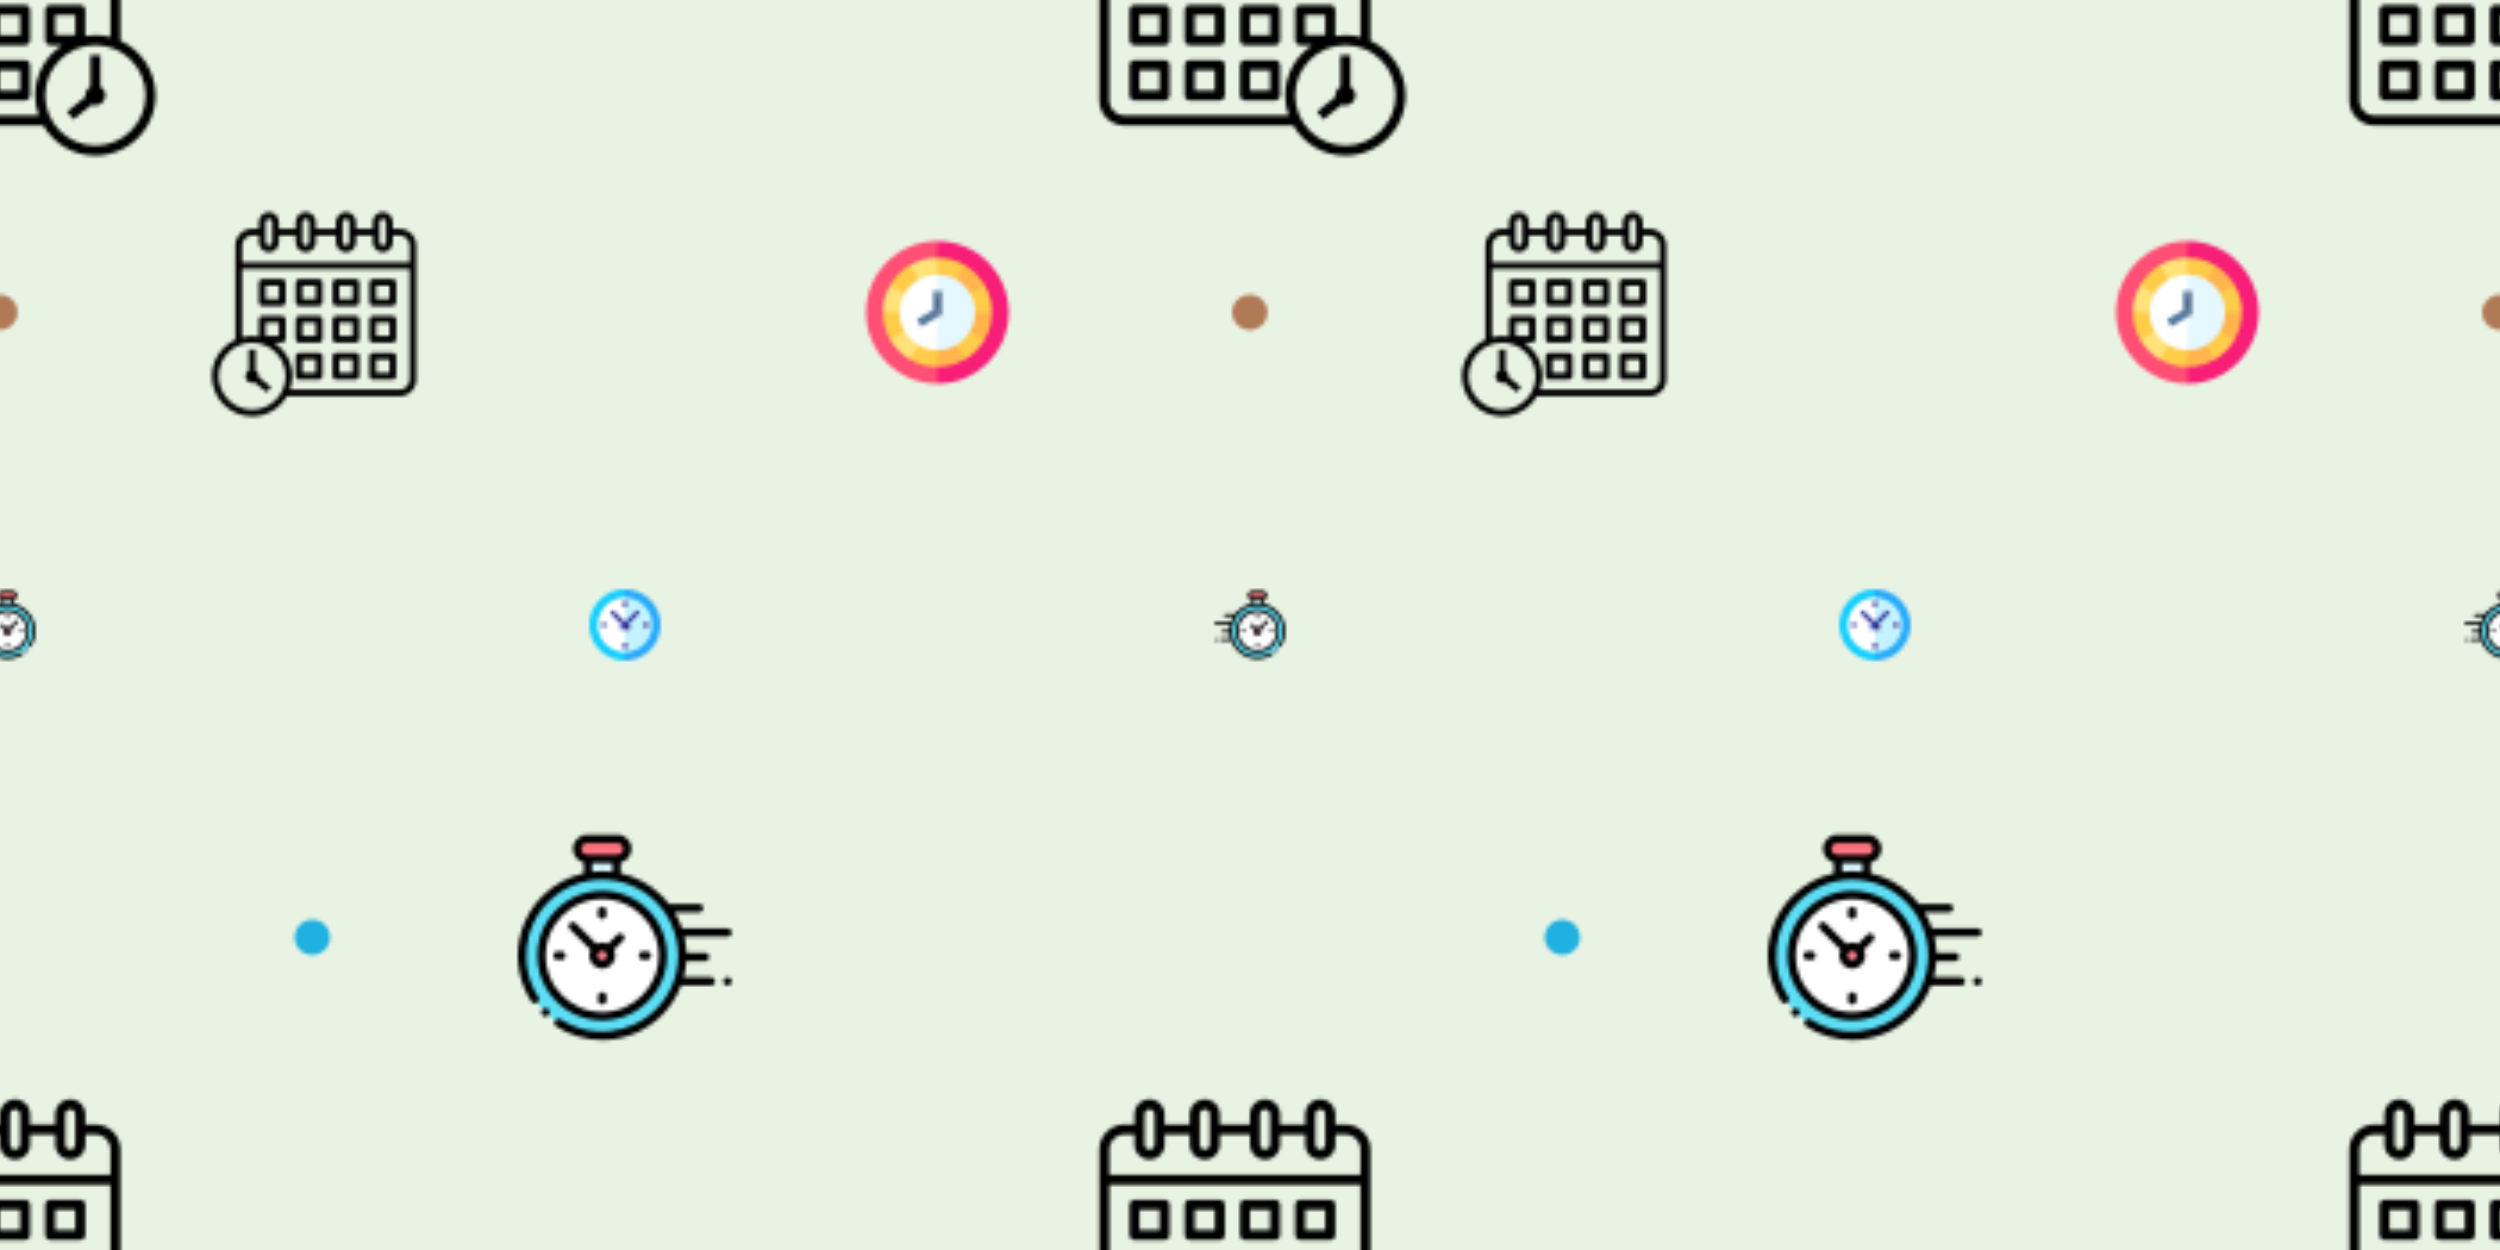 <svg xmlns="http://www.w3.org/2000/svg" xmlns:xlink="http://www.w3.org/1999/xlink" xmlns:fi="http://pattern.flaticon.com/" x="0" y="0" width="700" height="350" viewBox="0 0 700 350"><rect x="0px" y="0px" width="100%" height="100%" opacity="1" fill="#e9f3e3"/><defs><g transform="matrix(1.406 0 0 1.406 305 305)" id="L1_10"><path d="m56 40.105v-28.105c0-2.757-2.243-5-5-5h-2v-2c0-1.654-1.346-3-3-3s-3 1.346-3 3v2h-5v-2c0-1.654-1.346-3-3-3s-3 1.346-3 3v2h-6v-2c0-1.654-1.346-3-3-3s-3 1.346-3 3v2h-5v-2c0-1.654-1.346-3-3-3s-3 1.346-3 3v2h-2c-2.757 0-5 2.243-5 5v40c0 2.757 2.243 5 5 5h33.623c2.079 3.581 5.946 6 10.377 6 6.617 0 12-5.383 12-12 0-4.831-2.876-8.994-7-10.895zm-11-35.105c0-.552.448-1 1-1s1 .448 1 1v6c0 .552-.448 1-1 1s-1-.448-1-1zm-11 0c0-.552.448-1 1-1s1 .448 1 1v6c0 .552-.448 1-1 1s-1-.448-1-1zm-12 0c0-.552.448-1 1-1s1 .448 1 1v6c0 .552-.448 1-1 1s-1-.448-1-1zm-11 0c0-.552.448-1 1-1s1 .448 1 1v6c0 .552-.448 1-1 1s-1-.448-1-1zm-4 4h2v2c0 1.654 1.346 3 3 3s3-1.346 3-3v-2h5v2c0 1.654 1.346 3 3 3s3-1.346 3-3v-2h6v2c0 1.654 1.346 3 3 3s3-1.346 3-3v-2h5v2c0 1.654 1.346 3 3 3s3-1.346 3-3v-2h2c1.654 0 3 1.346 3 3v5h-50v-5c0-1.654 1.346-3 3-3zm0 46c-1.654 0-3-1.346-3-3v-33h50v20.395c-.961-.249-1.962-.395-3-.395-.683 0-1.348.071-2 .181v-5.181c0-.553-.447-1-1-1h-6c-.553 0-1 .447-1 1v6c0 .553.447 1 1 1h2.381c-3.239 2.151-5.381 5.828-5.381 10 0 1.404.255 2.747.7 4zm40-16h-4v-4h4zm4 22c-5.514 0-10-4.486-10-10s4.486-10 10-10 10 4.486 10 10-4.486 10-10 10z"/><path d="m52 49.277v-6.277h-2v6.277c-.595.346-1 .984-1 1.723 0 .101.015.198.03.296l-3.655 2.923 1.25 1.562 3.652-2.921c.225.088.468.14.723.14 1.105 0 2-.895 2-2 0-.738-.405-1.376-1-1.723z"/><path d="m15 22h-6c-.553 0-1 .447-1 1v6c0 .553.447 1 1 1h6c.553 0 1-.447 1-1v-6c0-.553-.447-1-1-1zm-1 6h-4v-4h4z"/><path d="m26 22h-6c-.553 0-1 .447-1 1v6c0 .553.447 1 1 1h6c.553 0 1-.447 1-1v-6c0-.553-.447-1-1-1zm-1 6h-4v-4h4z"/><path d="m37 22h-6c-.553 0-1 .447-1 1v6c0 .553.447 1 1 1h6c.553 0 1-.447 1-1v-6c0-.553-.447-1-1-1zm-1 6h-4v-4h4z"/><path d="m42 30h6c.553 0 1-.447 1-1v-6c0-.553-.447-1-1-1h-6c-.553 0-1 .447-1 1v6c0 .553.447 1 1 1zm1-6h4v4h-4z"/><path d="m15 33h-6c-.553 0-1 .447-1 1v6c0 .553.447 1 1 1h6c.553 0 1-.447 1-1v-6c0-.553-.447-1-1-1zm-1 6h-4v-4h4z"/><path d="m26 33h-6c-.553 0-1 .447-1 1v6c0 .553.447 1 1 1h6c.553 0 1-.447 1-1v-6c0-.553-.447-1-1-1zm-1 6h-4v-4h4z"/><path d="m37 33h-6c-.553 0-1 .447-1 1v6c0 .553.447 1 1 1h6c.553 0 1-.447 1-1v-6c0-.553-.447-1-1-1zm-1 6h-4v-4h4z"/><path d="m15 44h-6c-.553 0-1 .447-1 1v6c0 .553.447 1 1 1h6c.553 0 1-.447 1-1v-6c0-.553-.447-1-1-1zm-1 6h-4v-4h4z"/><path d="m26 44h-6c-.553 0-1 .447-1 1v6c0 .553.447 1 1 1h6c.553 0 1-.447 1-1v-6c0-.553-.447-1-1-1zm-1 6h-4v-4h4z"/><path d="m37 44h-6c-.553 0-1 .447-1 1v6c0 .553.447 1 1 1h6c.553 0 1-.447 1-1v-6c0-.553-.447-1-1-1zm-1 6h-4v-4h4z"/></g><path d="M165,0C74.019,0,0,74.019,0,165s74.019,165,165,165c90.982,0,165-74.019,165-165S255.982,0,165,0z" transform="matrix(0.03 0 0 0.03 345 82.5)" id="L1_15" fill="#b07a57"/><g transform="matrix(-0.938 0 0 0.938 118.438 57.5)" id="L1_12"><path d="m56 40.105v-28.105c0-2.757-2.243-5-5-5h-2v-2c0-1.654-1.346-3-3-3s-3 1.346-3 3v2h-5v-2c0-1.654-1.346-3-3-3s-3 1.346-3 3v2h-6v-2c0-1.654-1.346-3-3-3s-3 1.346-3 3v2h-5v-2c0-1.654-1.346-3-3-3s-3 1.346-3 3v2h-2c-2.757 0-5 2.243-5 5v40c0 2.757 2.243 5 5 5h33.623c2.079 3.581 5.946 6 10.377 6 6.617 0 12-5.383 12-12 0-4.831-2.876-8.994-7-10.895zm-11-35.105c0-.552.448-1 1-1s1 .448 1 1v6c0 .552-.448 1-1 1s-1-.448-1-1zm-11 0c0-.552.448-1 1-1s1 .448 1 1v6c0 .552-.448 1-1 1s-1-.448-1-1zm-12 0c0-.552.448-1 1-1s1 .448 1 1v6c0 .552-.448 1-1 1s-1-.448-1-1zm-11 0c0-.552.448-1 1-1s1 .448 1 1v6c0 .552-.448 1-1 1s-1-.448-1-1zm-4 4h2v2c0 1.654 1.346 3 3 3s3-1.346 3-3v-2h5v2c0 1.654 1.346 3 3 3s3-1.346 3-3v-2h6v2c0 1.654 1.346 3 3 3s3-1.346 3-3v-2h5v2c0 1.654 1.346 3 3 3s3-1.346 3-3v-2h2c1.654 0 3 1.346 3 3v5h-50v-5c0-1.654 1.346-3 3-3zm0 46c-1.654 0-3-1.346-3-3v-33h50v20.395c-.961-.249-1.962-.395-3-.395-.683 0-1.348.071-2 .181v-5.181c0-.553-.447-1-1-1h-6c-.553 0-1 .447-1 1v6c0 .553.447 1 1 1h2.381c-3.239 2.151-5.381 5.828-5.381 10 0 1.404.255 2.747.7 4zm40-16h-4v-4h4zm4 22c-5.514 0-10-4.486-10-10s4.486-10 10-10 10 4.486 10 10-4.486 10-10 10z"/><path d="m52 49.277v-6.277h-2v6.277c-.595.346-1 .984-1 1.723 0 .101.015.198.03.296l-3.655 2.923 1.25 1.562 3.652-2.921c.225.088.468.14.723.14 1.105 0 2-.895 2-2 0-.738-.405-1.376-1-1.723z"/><path d="m15 22h-6c-.553 0-1 .447-1 1v6c0 .553.447 1 1 1h6c.553 0 1-.447 1-1v-6c0-.553-.447-1-1-1zm-1 6h-4v-4h4z"/><path d="m26 22h-6c-.553 0-1 .447-1 1v6c0 .553.447 1 1 1h6c.553 0 1-.447 1-1v-6c0-.553-.447-1-1-1zm-1 6h-4v-4h4z"/><path d="m37 22h-6c-.553 0-1 .447-1 1v6c0 .553.447 1 1 1h6c.553 0 1-.447 1-1v-6c0-.553-.447-1-1-1zm-1 6h-4v-4h4z"/><path d="m42 30h6c.553 0 1-.447 1-1v-6c0-.553-.447-1-1-1h-6c-.553 0-1 .447-1 1v6c0 .553.447 1 1 1zm1-6h4v4h-4z"/><path d="m15 33h-6c-.553 0-1 .447-1 1v6c0 .553.447 1 1 1h6c.553 0 1-.447 1-1v-6c0-.553-.447-1-1-1zm-1 6h-4v-4h4z"/><path d="m26 33h-6c-.553 0-1 .447-1 1v6c0 .553.447 1 1 1h6c.553 0 1-.447 1-1v-6c0-.553-.447-1-1-1zm-1 6h-4v-4h4z"/><path d="m37 33h-6c-.553 0-1 .447-1 1v6c0 .553.447 1 1 1h6c.553 0 1-.447 1-1v-6c0-.553-.447-1-1-1zm-1 6h-4v-4h4z"/><path d="m15 44h-6c-.553 0-1 .447-1 1v6c0 .553.447 1 1 1h6c.553 0 1-.447 1-1v-6c0-.553-.447-1-1-1zm-1 6h-4v-4h4z"/><path d="m26 44h-6c-.553 0-1 .447-1 1v6c0 .553.447 1 1 1h6c.553 0 1-.447 1-1v-6c0-.553-.447-1-1-1zm-1 6h-4v-4h4z"/><path d="m37 44h-6c-.553 0-1 .447-1 1v6c0 .553.447 1 1 1h6c.553 0 1-.447 1-1v-6c0-.553-.447-1-1-1zm-1 6h-4v-4h4z"/></g><g transform="matrix(0.078 0 0 0.078 242.5 67.5)" id="L1_13"><path d="m256 0-154.947 256 154.947 256c141.16 0 256-114.84 256-256s-114.84-256-256-256z" fill="#f71e78"/><path d="m0 256c0 141.16 114.84 256 256 256v-512c-141.16 0-256 114.84-256 256z" fill="#ff4f75"/><path d="m354.013 86.236c-28.832-16.683-62.306-26.236-98.013-26.236l-45 98 45 98 98.013-94.764z" fill="#ffcc4a"/><path d="m256 59.973c-33.311-.031-67.077 8.433-98 26.286l10.029 107.37 87.971 62.371z" fill="#ffe278"/><path d="m157.987 86.236c-28.864 16.629-53.874 40.841-71.727 71.764l62.37 87.971 107.37 10.029z" fill="#ffcc4a"/><path d="m86.236 157.987c-16.683 28.832-26.236 62.306-26.236 98.013l98 45 98-45z" fill="#ffe278"/><path d="m59.973 256c-.031 33.311 8.433 67.077 26.286 98l107.37-10.029 62.371-87.971z" fill="#ffcc4a"/><path d="m86.236 354.013c16.629 28.864 40.841 53.874 71.764 71.727l87.971-62.37 10.029-107.37z" fill="#ffe278"/><path d="m157.987 425.764c28.832 16.683 62.306 26.236 98.013 26.236l45-98-45-98z" fill="#ffcc4a"/><path d="m256 452.027c33.311.031 67.077-8.433 98-26.286l-10.029-107.37-87.971-62.371z" fill="#ffb54c"/><path d="m354.013 425.764c28.864-16.629 53.874-40.841 71.727-71.764l-62.37-87.971-107.37-10.029z" fill="#ffcc4a"/><path d="m425.764 354.013c16.683-28.832 26.236-62.306 26.236-98.013l-98-45-98 45z" fill="#ffb54c"/><path d="m452.027 256c.031-33.311-8.433-67.077-26.286-98l-107.37 10.029-62.371 87.971z" fill="#ffcc4a"/><path d="m425.764 157.987c-16.629-28.864-40.841-53.874-71.764-71.727l-98 169.74z" fill="#ffb54c"/><path d="m256 120-82.316 136 82.316 136c74.991 0 136-61.009 136-136s-61.009-136-136-136z" fill="#e5f7ff"/><path d="m120 256c0 74.991 61.009 136 136 136v-272c-74.991 0-136 61.009-136 136z" fill="#ffffff"/><path d="m271 180h-15l-7.5 45 7.5 48.32 15-8.66z" fill="#455f80"/><path d="m241 180v67.34l-58.318 33.67 15 25.98 58.318-33.67v-93.32z" fill="#587aa1"/></g><g transform="matrix(0.039 0 0 0.039 340 165)" id="L1_17"><g id="L1_18"><rect x="275px" y="68px" width="68px" height="39px" id="L1_19" fill="#d5f5fb"/><path d="M273.848,68.262h72c13.255,0,24-10.745,24-24v0c0-13.255-10.745-24-24-24h-72    c-13.255,0-24,10.745-24,24v0C249.848,57.517,260.593,68.262,273.848,68.262z" id="L1_20" fill="#ff7480"/><circle cx="310" cy="299" r="192" id="L1_21" fill="#5ddef5"/><circle cx="310" cy="299" r="145" id="L1_22" fill="#ffffff"/><circle cx="310" cy="299" r="21" id="L1_23" fill="#ff838e"/></g><g id="L1_24"><path d="M511.005,279.646c-4.597-46.238-25.254-89.829-58.168-122.744    c-28.128-28.127-62.556-46.202-98.782-54.239V77.255c14.796-3.681,25.794-17.074,25.794-32.993c0-18.748-15.252-34-34-34h-72    c-18.748,0-34,15.252-34,34c0,15.918,10.998,29.311,25.793,32.993v25.479c-36.115,8.071-70.429,26.121-98.477,54.169    c-6.138,6.138-11.798,12.577-16.979,19.269c-0.251-0.019-0.502-0.038-0.758-0.038H78.167c-5.522,0-10,4.477-10,10s4.478,10,10,10    h58.412c-7.332,12.275-13.244,25.166-17.744,38.436H10c-5.522,0-10,4.477-10,10s4.478,10,10,10h103.184    c-2.882,12.651-4.536,25.526-4.963,38.437H64c-5.522,0-10,4.477-10,10s4.478,10,10,10h44.54    c0.844,12.944,2.925,25.82,6.244,38.437H50c-5.522,0-10,4.477-10,10s4.478,10,10,10h71.166    c9.81,25.951,25.141,50.274,45.999,71.132c32.946,32.946,76.582,53.608,122.868,58.181c6.606,0.652,13.217,0.975,19.819,0.975    c39.022,0,77.548-11.293,110.238-32.581c4.628-3.014,5.937-9.209,2.923-13.837s-9.209-5.937-13.837-2.923    c-71.557,46.597-167.39,36.522-227.869-23.957c-70.962-70.962-70.962-186.425,0-257.388c70.961-70.961,186.424-70.961,257.387,0    c60.399,60.4,70.529,156.151,24.086,227.673c-3.008,4.632-1.691,10.826,2.94,13.833c4.634,3.008,10.826,1.691,13.833-2.941    C504.367,371.396,515.537,325.241,511.005,279.646z M259.849,44.263c0-7.72,6.28-14,14-14h72c7.72,0,14,6.28,14,14s-6.28,14-14,14    h-1.794h-68.413h-1.793C266.129,58.263,259.849,51.982,259.849,44.263z M285.642,99.296V78.263h48.413v20.997    C317.979,97.348,301.715,97.36,285.642,99.296z" id="L1_25"/><path d="M445.77,425.5c-2.64,0-5.21,1.07-7.069,2.93c-1.87,1.86-2.931,4.44-2.931,7.07    c0,2.63,1.061,5.21,2.931,7.07c1.859,1.87,4.43,2.93,7.069,2.93c2.63,0,5.2-1.06,7.07-2.93c1.86-1.86,2.93-4.44,2.93-7.07    c0-2.63-1.069-5.21-2.93-7.07C450.97,426.57,448.399,425.5,445.77,425.5z" id="L1_26"/><path d="M310.001,144.609c-85.538,0-155.129,69.59-155.129,155.129s69.591,155.129,155.129,155.129    s155.129-69.59,155.129-155.129S395.539,144.609,310.001,144.609z M310.001,434.867c-74.511,0-135.129-60.619-135.129-135.129    s60.618-135.129,135.129-135.129S445.13,225.228,445.13,299.738S384.512,434.867,310.001,434.867z" id="L1_27"/><path d="M373.257,222.34l-49.53,49.529c-4.142-2.048-8.801-3.205-13.726-3.205c-4.926,0-9.584,1.157-13.726,3.205    l-22.167-22.167c-3.906-3.905-10.236-3.905-14.143,0c-3.905,3.905-3.905,10.237,0,14.142l22.167,22.167    c-2.049,4.142-3.205,8.801-3.205,13.726c0,17.134,13.939,31.074,31.074,31.074s31.074-13.94,31.074-31.074    c0-4.925-1.157-9.584-3.205-13.726l48.076-48.076v0l1.453-1.453c3.905-3.905,3.905-10.237,0-14.142    S377.164,218.435,373.257,222.34z M310.001,310.812c-6.106,0-11.074-4.968-11.074-11.074s4.968-11.074,11.074-11.074    s11.074,4.968,11.074,11.074S316.107,310.812,310.001,310.812z" id="L1_28"/><path d="M416.92,289.86h-9.265c-5.522,0-10,4.477-10,10s4.478,10,10,10h9.265c5.522,0,10-4.477,10-10    S422.442,289.86,416.92,289.86z" id="L1_29"/><path d="M212.346,289.616h-9.264c-5.522,0-10,4.477-10,10s4.478,10,10,10h9.264c5.522,0,10-4.477,10-10    S217.868,289.616,212.346,289.616z" id="L1_30"/><path d="M310.123,212.083c5.522,0,10-4.477,10-10v-9.264c0-5.523-4.478-10-10-10s-10,4.477-10,10v9.264    C300.123,207.606,304.601,212.083,310.123,212.083z" id="L1_31"/><path d="M309.879,387.393c-5.522,0-10,4.477-10,10v9.264c0,5.523,4.478,10,10,10s10-4.477,10-10v-9.264    C319.879,391.87,315.401,387.393,309.879,387.393z" id="L1_32"/><path d="M10,351.44c-2.63,0-5.21,1.07-7.07,2.93c-1.86,1.86-2.93,4.44-2.93,7.07c0,2.64,1.069,5.21,2.93,7.07    s4.44,2.93,7.07,2.93s5.21-1.07,7.069-2.93c1.86-1.86,2.931-4.44,2.931-7.07s-1.07-5.21-2.931-7.07    C15.21,352.51,12.63,351.44,10,351.44z" id="L1_33"/></g></g><path d="M165,0C74.019,0,0,74.019,0,165s74.019,165,165,165c90.982,0,165-74.019,165-165S255.982,0,165,0z" transform="matrix(0.03 0 0 0.03 82.5 257.5)" id="L1_16" fill="#20b1e0"/><g transform="matrix(-0.117 0 0 0.117 204.884 232.5)" id="L1_34"><g id="XMLID_1434_"><rect x="275px" y="68px" width="68px" height="39px" id="XMLID_1457_" fill="#d5f5fb"/><path d="M273.848,68.262h72c13.255,0,24-10.745,24-24v0c0-13.255-10.745-24-24-24h-72    c-13.255,0-24,10.745-24,24v0C249.848,57.517,260.593,68.262,273.848,68.262z" id="XMLID_1456_" fill="#ff7480"/><circle cx="310" cy="299" r="192" id="XMLID_1452_" fill="#5ddef5"/><circle cx="310" cy="299" r="145" id="XMLID_2618_" fill="#ffffff"/><circle cx="310" cy="299" r="21" id="XMLID_2592_" fill="#ff838e"/></g><g id="XMLID_386_"><path d="M511.005,279.646c-4.597-46.238-25.254-89.829-58.168-122.744    c-28.128-28.127-62.556-46.202-98.782-54.239V77.255c14.796-3.681,25.794-17.074,25.794-32.993c0-18.748-15.252-34-34-34h-72    c-18.748,0-34,15.252-34,34c0,15.918,10.998,29.311,25.793,32.993v25.479c-36.115,8.071-70.429,26.121-98.477,54.169    c-6.138,6.138-11.798,12.577-16.979,19.269c-0.251-0.019-0.502-0.038-0.758-0.038H78.167c-5.522,0-10,4.477-10,10s4.478,10,10,10    h58.412c-7.332,12.275-13.244,25.166-17.744,38.436H10c-5.522,0-10,4.477-10,10s4.478,10,10,10h103.184    c-2.882,12.651-4.536,25.526-4.963,38.437H64c-5.522,0-10,4.477-10,10s4.478,10,10,10h44.54    c0.844,12.944,2.925,25.82,6.244,38.437H50c-5.522,0-10,4.477-10,10s4.478,10,10,10h71.166    c9.81,25.951,25.141,50.274,45.999,71.132c32.946,32.946,76.582,53.608,122.868,58.181c6.606,0.652,13.217,0.975,19.819,0.975    c39.022,0,77.548-11.293,110.238-32.581c4.628-3.014,5.937-9.209,2.923-13.837s-9.209-5.937-13.837-2.923    c-71.557,46.597-167.39,36.522-227.869-23.957c-70.962-70.962-70.962-186.425,0-257.388c70.961-70.961,186.424-70.961,257.387,0    c60.399,60.4,70.529,156.151,24.086,227.673c-3.008,4.632-1.691,10.826,2.94,13.833c4.634,3.008,10.826,1.691,13.833-2.941    C504.367,371.396,515.537,325.241,511.005,279.646z M259.849,44.263c0-7.72,6.28-14,14-14h72c7.72,0,14,6.28,14,14s-6.28,14-14,14    h-1.794h-68.413h-1.793C266.129,58.263,259.849,51.982,259.849,44.263z M285.642,99.296V78.263h48.413v20.997    C317.979,97.348,301.715,97.36,285.642,99.296z" id="XMLID_389_"/><path d="M445.77,425.5c-2.64,0-5.21,1.07-7.069,2.93c-1.87,1.86-2.931,4.44-2.931,7.07    c0,2.63,1.061,5.21,2.931,7.07c1.859,1.87,4.43,2.93,7.069,2.93c2.63,0,5.2-1.06,7.07-2.93c1.86-1.86,2.93-4.44,2.93-7.07    c0-2.63-1.069-5.21-2.93-7.07C450.97,426.57,448.399,425.5,445.77,425.5z" id="XMLID_391_"/><path d="M310.001,144.609c-85.538,0-155.129,69.59-155.129,155.129s69.591,155.129,155.129,155.129    s155.129-69.59,155.129-155.129S395.539,144.609,310.001,144.609z M310.001,434.867c-74.511,0-135.129-60.619-135.129-135.129    s60.618-135.129,135.129-135.129S445.13,225.228,445.13,299.738S384.512,434.867,310.001,434.867z" id="XMLID_394_"/><path d="M373.257,222.34l-49.53,49.529c-4.142-2.048-8.801-3.205-13.726-3.205c-4.926,0-9.584,1.157-13.726,3.205    l-22.167-22.167c-3.906-3.905-10.236-3.905-14.143,0c-3.905,3.905-3.905,10.237,0,14.142l22.167,22.167    c-2.049,4.142-3.205,8.801-3.205,13.726c0,17.134,13.939,31.074,31.074,31.074s31.074-13.94,31.074-31.074    c0-4.925-1.157-9.584-3.205-13.726l48.076-48.076v0l1.453-1.453c3.905-3.905,3.905-10.237,0-14.142    S377.164,218.435,373.257,222.34z M310.001,310.812c-6.106,0-11.074-4.968-11.074-11.074s4.968-11.074,11.074-11.074    s11.074,4.968,11.074,11.074S316.107,310.812,310.001,310.812z" id="XMLID_397_"/><path d="M416.92,289.86h-9.265c-5.522,0-10,4.477-10,10s4.478,10,10,10h9.265c5.522,0,10-4.477,10-10    S422.442,289.86,416.92,289.86z" id="XMLID_398_"/><path d="M212.346,289.616h-9.264c-5.522,0-10,4.477-10,10s4.478,10,10,10h9.264c5.522,0,10-4.477,10-10    S217.868,289.616,212.346,289.616z" id="XMLID_399_"/><path d="M310.123,212.083c5.522,0,10-4.477,10-10v-9.264c0-5.523-4.478-10-10-10s-10,4.477-10,10v9.264    C300.123,207.606,304.601,212.083,310.123,212.083z" id="XMLID_400_"/><path d="M309.879,387.393c-5.522,0-10,4.477-10,10v9.264c0,5.523,4.478,10,10,10s10-4.477,10-10v-9.264    C319.879,391.87,315.401,387.393,309.879,387.393z" id="XMLID_424_"/><path d="M10,351.44c-2.63,0-5.21,1.07-7.07,2.93c-1.86,1.86-2.93,4.44-2.93,7.07c0,2.64,1.069,5.21,2.93,7.07    s4.44,2.93,7.07,2.93s5.21-1.07,7.069-2.93c1.86-1.86,2.931-4.44,2.931-7.07s-1.07-5.21-2.931-7.07    C15.21,352.51,12.63,351.44,10,351.44z" id="XMLID_425_"/></g></g><g transform="matrix(0.039 0 0 0.039 165 165)" id="L1_35"><path d="m256 0-128 256 128 256c141.385 0 256-114.615 256-256s-114.615-256-256-256z" fill="#28abfa"/><path d="m0 256c0 141.385 114.615 256 256 256v-512c-141.385 0-256 114.615-256 256z" fill="#14cfff"/><path d="m256 60-98 196 98 196c108.248 0 196-87.752 196-196s-87.752-196-196-196z" fill="#c4f3ff"/><path d="m60 256c0 108.248 87.752 196 196 196v-392c-108.248 0-196 87.752-196 196z" fill="#ffffff"/><path d="m298.426 277.213-42.426-42.426h-20l20 42.426 21.213 21.213z" fill="#340d66"/><path d="m170.794 149.581-21.213 21.213 106.419 106.419v-42.426z" fill="#373e9f"/><path d="m341.561 149.227-85.561 85.56-20 42.426h20l106.773-106.774z" fill="#373e9f"/><path d="m213.574 277.213 21.213 21.213 21.213-21.213v-42.426z" fill="#3857bc"/><path d="m271 90h-15l-10 15 10 15h15z" fill="#340d66"/><path d="m241 90h15v30h-15z" fill="#373e9f"/><path d="m271 392h-15l-10 15 10 15h15z" fill="#340d66"/><path d="m241 392h15v30h-15z" fill="#373e9f"/><path d="m90 241h30v30h-30z" transform="matrix(0 -1 1 0 -151 361)" fill="#373e9f"/><path d="m392 241h30v30h-30z" transform="matrix(0 -1 1 0 151 663)" fill="#340d66"/></g></defs><g fi:class="KUsePattern"><pattern id="pattern_L1_10" width="350" height="350" patternUnits="userSpaceOnUse"><use xlink:href="#L1_10" x="-350" y="-350"/><use xlink:href="#L1_10" x="0" y="-350"/><use xlink:href="#L1_10" x="350" y="-350"/><use xlink:href="#L1_10" x="-350" y="0"/><use xlink:href="#L1_10" x="0" y="0"/><use xlink:href="#L1_10" x="350" y="0"/><use xlink:href="#L1_10" x="-350" y="350"/><use xlink:href="#L1_10" x="0" y="350"/><use xlink:href="#L1_10" x="350" y="350"/></pattern><rect x="0" y="0" width="100%" height="100%" fill="url(#pattern_L1_10)"/></g><g fi:class="KUsePattern"><pattern id="pattern_L1_15" width="350" height="350" patternUnits="userSpaceOnUse"><use xlink:href="#L1_15" x="-350" y="-350"/><use xlink:href="#L1_15" x="0" y="-350"/><use xlink:href="#L1_15" x="350" y="-350"/><use xlink:href="#L1_15" x="-350" y="0"/><use xlink:href="#L1_15" x="0" y="0"/><use xlink:href="#L1_15" x="350" y="0"/><use xlink:href="#L1_15" x="-350" y="350"/><use xlink:href="#L1_15" x="0" y="350"/><use xlink:href="#L1_15" x="350" y="350"/></pattern><rect x="0" y="0" width="100%" height="100%" fill="url(#pattern_L1_15)"/></g><g fi:class="KUsePattern"><pattern id="pattern_L1_12" width="350" height="350" patternUnits="userSpaceOnUse"><use xlink:href="#L1_12" x="-350" y="-350"/><use xlink:href="#L1_12" x="0" y="-350"/><use xlink:href="#L1_12" x="350" y="-350"/><use xlink:href="#L1_12" x="-350" y="0"/><use xlink:href="#L1_12" x="0" y="0"/><use xlink:href="#L1_12" x="350" y="0"/><use xlink:href="#L1_12" x="-350" y="350"/><use xlink:href="#L1_12" x="0" y="350"/><use xlink:href="#L1_12" x="350" y="350"/></pattern><rect x="0" y="0" width="100%" height="100%" fill="url(#pattern_L1_12)"/></g><g fi:class="KUsePattern"><pattern id="pattern_L1_13" width="350" height="350" patternUnits="userSpaceOnUse"><use xlink:href="#L1_13" x="-350" y="-350"/><use xlink:href="#L1_13" x="0" y="-350"/><use xlink:href="#L1_13" x="350" y="-350"/><use xlink:href="#L1_13" x="-350" y="0"/><use xlink:href="#L1_13" x="0" y="0"/><use xlink:href="#L1_13" x="350" y="0"/><use xlink:href="#L1_13" x="-350" y="350"/><use xlink:href="#L1_13" x="0" y="350"/><use xlink:href="#L1_13" x="350" y="350"/></pattern><rect x="0" y="0" width="100%" height="100%" fill="url(#pattern_L1_13)"/></g><g fi:class="KUsePattern"><pattern id="pattern_L1_17" width="350" height="350" patternUnits="userSpaceOnUse"><use xlink:href="#L1_17" x="-350" y="-350"/><use xlink:href="#L1_17" x="0" y="-350"/><use xlink:href="#L1_17" x="350" y="-350"/><use xlink:href="#L1_17" x="-350" y="0"/><use xlink:href="#L1_17" x="0" y="0"/><use xlink:href="#L1_17" x="350" y="0"/><use xlink:href="#L1_17" x="-350" y="350"/><use xlink:href="#L1_17" x="0" y="350"/><use xlink:href="#L1_17" x="350" y="350"/></pattern><rect x="0" y="0" width="100%" height="100%" fill="url(#pattern_L1_17)"/></g><g fi:class="KUsePattern"><pattern id="pattern_L1_16" width="350" height="350" patternUnits="userSpaceOnUse"><use xlink:href="#L1_16" x="-350" y="-350"/><use xlink:href="#L1_16" x="0" y="-350"/><use xlink:href="#L1_16" x="350" y="-350"/><use xlink:href="#L1_16" x="-350" y="0"/><use xlink:href="#L1_16" x="0" y="0"/><use xlink:href="#L1_16" x="350" y="0"/><use xlink:href="#L1_16" x="-350" y="350"/><use xlink:href="#L1_16" x="0" y="350"/><use xlink:href="#L1_16" x="350" y="350"/></pattern><rect x="0" y="0" width="100%" height="100%" fill="url(#pattern_L1_16)"/></g><g fi:class="KUsePattern"><pattern id="pattern_L1_34" width="350" height="350" patternUnits="userSpaceOnUse"><use xlink:href="#L1_34" x="-350" y="-350"/><use xlink:href="#L1_34" x="0" y="-350"/><use xlink:href="#L1_34" x="350" y="-350"/><use xlink:href="#L1_34" x="-350" y="0"/><use xlink:href="#L1_34" x="0" y="0"/><use xlink:href="#L1_34" x="350" y="0"/><use xlink:href="#L1_34" x="-350" y="350"/><use xlink:href="#L1_34" x="0" y="350"/><use xlink:href="#L1_34" x="350" y="350"/></pattern><rect x="0" y="0" width="100%" height="100%" fill="url(#pattern_L1_34)"/></g><g fi:class="KUsePattern"><pattern id="pattern_L1_35" width="350" height="350" patternUnits="userSpaceOnUse"><use xlink:href="#L1_35" x="-350" y="-350"/><use xlink:href="#L1_35" x="0" y="-350"/><use xlink:href="#L1_35" x="350" y="-350"/><use xlink:href="#L1_35" x="-350" y="0"/><use xlink:href="#L1_35" x="0" y="0"/><use xlink:href="#L1_35" x="350" y="0"/><use xlink:href="#L1_35" x="-350" y="350"/><use xlink:href="#L1_35" x="0" y="350"/><use xlink:href="#L1_35" x="350" y="350"/></pattern><rect x="0" y="0" width="100%" height="100%" fill="url(#pattern_L1_35)"/></g></svg>